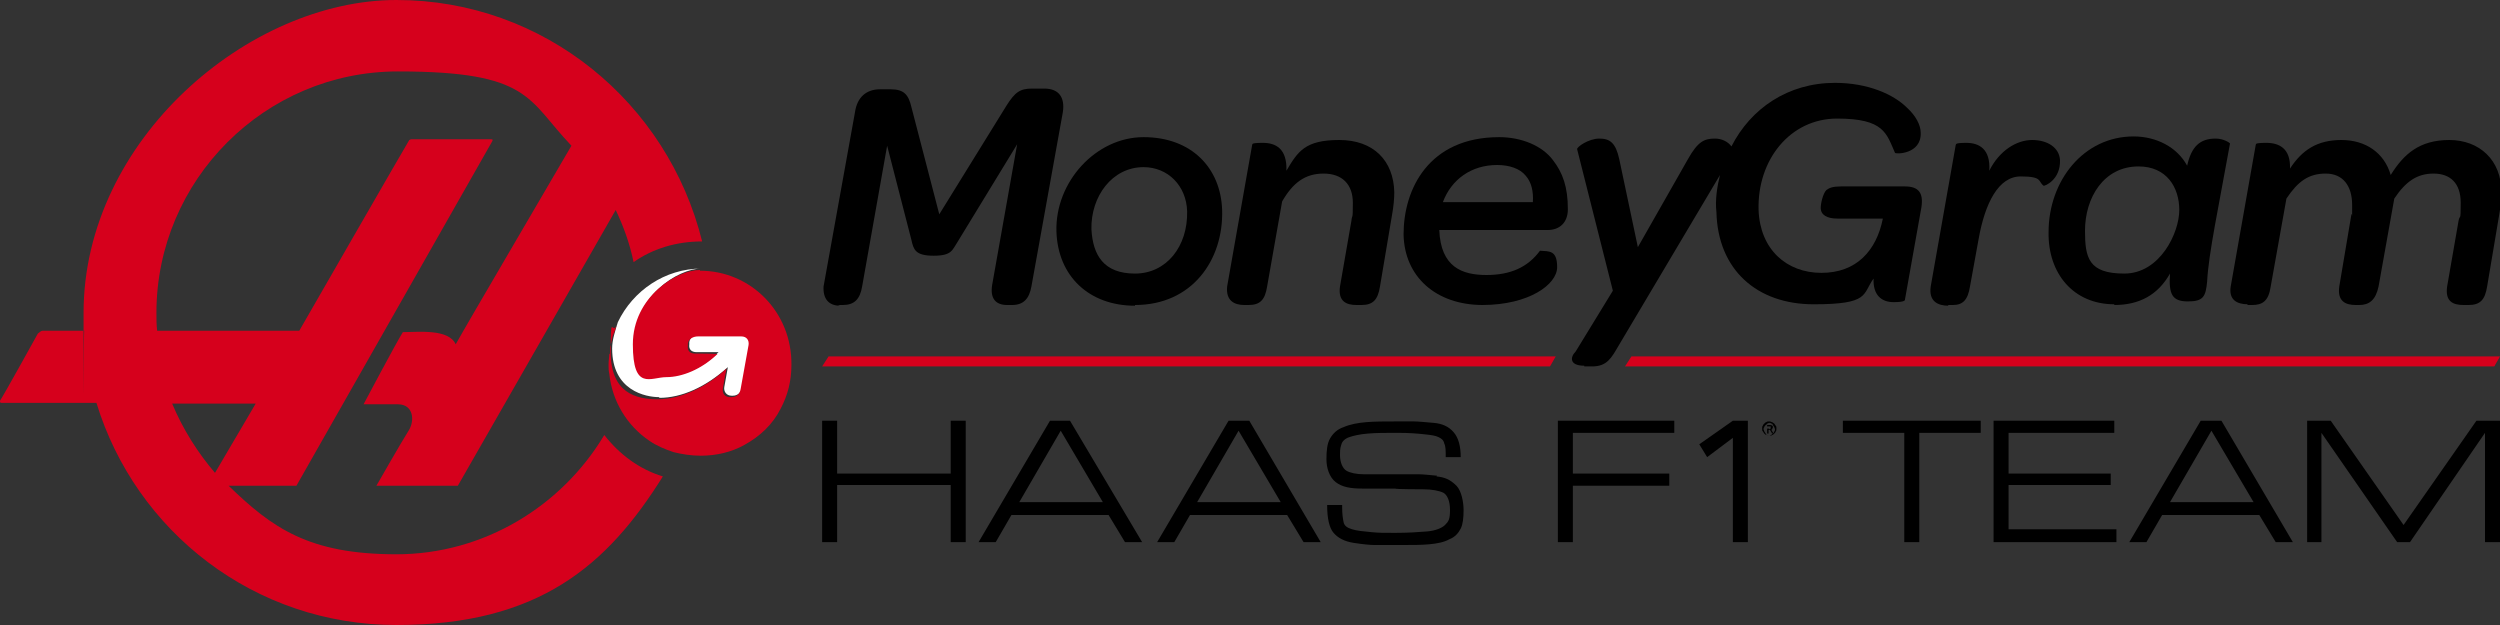 <?xml version="1.0" encoding="UTF-8"?>
<svg id="Layer_1" data-name="Layer 1" xmlns="http://www.w3.org/2000/svg" version="1.1" viewBox="0 0 350 87.5">
  <rect x="0" y="0" width="350" height="87.5" fill="#333333" stroke="none"/>
  <defs>
    <style>
      .cls-1 {
        fill-rule: evenodd;
      }

      .cls-1, .cls-2, .cls-3, .cls-4 {
        stroke-width: 0px;
      }

      .cls-1, .cls-3 {
        fill: #d6001c;
      }

      .cls-2 {
        fill: #000;
      }

      .cls-4 {
        fill: #fff;
      }
    </style>
  </defs>
  <g id="Layer_1-2" data-name="Layer 1">
    <g>
      <g>
        <path class="cls-1" d="M84.6,60.9c-5.9,9.9-16.8,16.7-29.1,16.7s-17.4-3.7-23.5-9.6h9.5s27.3-48,27.4-48.2.1-.3-.1-.3h-11.2c-.2,0-.2.1-.3.1-.1.1-15.4,26.7-15.4,26.7h-19.9c-.1-.9-.1-1.6-.1-2.5,0-18.6,15.2-33.8,33.8-33.8s18.1,3.9,24.3,10.4c-2.6,4.5-14.6,24.9-16.2,27.8-1-2.2-5.2-1.7-7.4-1.7-1,1.6-5.5,10.1-5.5,10.1h4.8c2.2,0,2.4,2.3,1.5,3.7-.9,1.4-4.5,7.7-4.5,7.7h11.4s14.1-24.6,22.1-38.6c1.1,2.3,2,4.8,2.5,7.3,2.7-1.9,6-2.9,9.6-2.9h0C93.5,14.4,76.2,0,55.5,0S11.7,19.6,11.7,43.8s0,1.7.1,2.5h-5.8c-.3,0-.4.2-.7.4-.1.2-5.1,9.2-5.3,9.4,0,.2,0,.3.2.3h13.3c5.5,18,22.1,31.1,42,31.1s29.5-8.3,37.3-20.8c-3.3-1-6.1-3.1-8.2-5.8ZM24.1,56.5h11.7l-5.7,9.7c-2.4-2.8-4.5-6.1-6-9.7Z"/>
        <path class="cls-4" d="M92.3,55.7c3.1,0,6.5-1.5,9.6-4.3,0,0-.4,2.2-.5,2.8s.3,1.2,1,1.2h.2c.7,0,1.2-.5,1.3-1.2l1.1-6.1c.1-.7-.3-1.2-1-1.2h-6.1c-.7,0-1.3.3-1.4,1v.3c-.1.7.3,1.1,1,1.1h3.2-.1c-2.2,2.2-4.9,3.3-7.1,3.3s-4.7-1.4-4.7-4.6c0-6.5,6.1-10.4,9.4-10.4-5.1,0-9.6,3.1-11.7,7.5-.4,1.3-.8,2.5-.8,3.7,0,5.9,4.7,6.8,6.6,6.8Z"/>
        <path class="cls-3" d="M98,37.8c-3.3,0-9.4,3.8-9.4,10.4s2.5,4.6,4.7,4.6,4.9-1.1,7.1-3.2h.1c0-.1-3.2-.1-3.2-.1-.7,0-1.1-.4-1-1.1v-.3c.1-.7.8-1,1.4-1h6.1c.7,0,1.1.5,1,1.2l-1.1,6.1c-.1.7-.5,1.2-1.3,1.2h-.2c-.7,0-1.1-.5-1-1.2s.5-2.8.5-2.8c-2.9,2.7-6.5,4.3-9.6,4.3s-6.6-.9-6.6-6.6.2-2.4.8-3.7h0c-.1.3-.2.7-.3.9-.1.2-.1.3-.2.5s-.1.5-.2.8c0,.2-.1.3-.1.5-.1.3-.1.5-.1.9s0,.3-.1.4c0,.4-.1.9-.1,1.4s0,.9.1,1.3c.4,3.9,2.5,7.3,5.6,9.4,1,.7,2.2,1.2,3.4,1.6,1.2.3,2.5.5,3.8.5,2.2,0,4.3-.5,6.1-1.5,2.2-1.2,4-2.9,5.1-5.1,1-1.9,1.5-3.9,1.5-6.1.1-7.4-5.7-13.2-12.8-13.2Z"/>
      </g>
      <g>
        <g>
          <path class="cls-2" d="M117.3,42.7h.7c1.6,0,2.4-.8,2.7-2.6l3.5-19.7,3.4,13.2c.3,1.3.5,2.2,3.1,2.2s2.6-.8,3.4-2l8.3-13.6-3.5,19.7c-.3,1.9.5,2.8,2.1,2.8h.7c1.6,0,2.4-.9,2.7-2.6l4.4-24.4c.3-2-.5-3.3-2.6-3.3h-1.7c-1.7,0-2.4.5-3.6,2.4l-9.4,15.2-3.9-15c-.4-1.7-1-2.5-2.9-2.5h-1.5c-1.9,0-3.2,1.1-3.5,3.2l-4.4,24.4c-.1,1.7.7,2.7,2.3,2.7Z"/>
          <path class="cls-2" d="M158.9,42.7c8,0,12.4-6.3,12.2-13.3-.2-5.9-4.3-10.2-11-10.2s-12.4,6.3-12.2,13.2c.2,6.3,4.6,10.4,11,10.4ZM160.1,23.4c3.4,0,6,2.6,6.1,6.2.1,4.9-2.9,8.7-7.3,8.7s-5.9-2.6-6.1-6.2c-.1-4.6,2.9-8.7,7.3-8.7Z"/>
          <path class="cls-2" d="M174.1,42.7h.7c1.6,0,2.3-.7,2.6-2.6l2.1-11.9c1.5-2.6,3.2-3.9,5.8-3.9s4.1,1.5,4.1,4.1-.1,1.5-.2,2.5l-1.6,9.2c-.3,2.1.9,2.6,2.3,2.6h.7c1.6,0,2.3-.7,2.6-2.6l1.7-10.1c.2-1.1.3-2.2.3-3.1-.1-4.4-2.9-7.3-7.7-7.3s-5.8,1.6-7.4,4.3c.1-3.1-1.5-3.9-3.3-3.9s-1.4.2-1.5.3l-3.5,19.8c-.2,2,1,2.6,2.4,2.6Z"/>
          <path class="cls-2" d="M272.7,42.7h.7c1.4,0,2.1-.7,2.4-2.6l1.2-6.6c.9-5.1,2.8-8.8,5.9-8.8s2.4.7,3.2,1.3c.1.1,2.4-.8,2.3-3.6-.1-1.7-1.7-2.8-3.9-2.8s-4.6,1.5-6,4.3c.2-3.1-1.5-3.9-3.2-3.9s-1.4.2-1.5.3l-3.5,19.8c-.3,2.1,1,2.7,2.5,2.7Z"/>
          <path class="cls-2" d="M296,42.7c3.5,0,6.1-1.4,7.8-4.4-.2,2.9.3,3.9,2.5,3.9s2.5-.7,2.7-2.8c.2-3.9,1.6-10.4,3.2-19.3,0-.1-.9-.7-2-.7-2.2,0-3.4,1.1-4,3.8-1.4-2.6-4.3-4.1-7.5-4.1-7,0-11.9,6.2-11.9,13.4-.1,5.8,3.5,10.1,9.2,10.1ZM299.4,23.3c3.9,0,5.7,2.9,5.7,6.1s-2.7,8.9-7.7,8.9-5.5-2.2-5.5-6c0-4.6,2.6-9,7.5-9Z"/>
          <path class="cls-2" d="M314.6,42.7h.7c1.4,0,2.3-.5,2.6-2.6l2.2-12.3c1.6-2.4,3.1-3.5,5.5-3.5s3.7,1.7,3.7,4.4,0,.9-.1,1.3l-1.7,10.1c-.3,2.1.9,2.6,2.3,2.6h.5c1.4,0,2.3-.7,2.7-2.6l2.2-12.3c1.6-2.4,3.2-3.5,5.5-3.5s3.8,1.3,3.8,4.1-.1,1.5-.3,2.5l-1.6,9.2c-.3,2.1.8,2.6,2.3,2.6h.7c1.6,0,2.3-.7,2.6-2.6l1.7-10.1c.2-1.1.3-2.2.3-3.1,0-4.5-3.1-7.3-7.3-7.3s-6.4,2-8.2,4.9c-.9-3.1-3.5-4.9-6.9-4.9s-5.5,1.4-7.2,4c.1-2.8-1.5-3.6-3.3-3.6s-1.4.2-1.5.3l-3.5,19.8c-.3,1.9.9,2.5,2.4,2.5Z"/>
          <path class="cls-2" d="M207.5,42.7c6.6,0,10.5-2.9,10.5-5.3s-1.1-2.2-2.4-2.3c-1.7,2.3-4.1,3.4-7.5,3.4s-6.4-1.1-6.6-6.3h15.2c1.6,0,2.8-1,2.8-2.9,0-3.1-.7-5.1-2.1-6.9-1.5-2-4.4-3.2-7.5-3.2-9.9,0-13.4,7.3-13.4,13.6.1,5.9,4.5,9.9,11.1,9.9ZM209.6,23.1c1.7,0,3.2.5,4,1.5.8.9,1.1,2.2,1,3.7h-12.6c1.2-3.2,4-5.2,7.6-5.2Z"/>
          <path class="cls-2" d="M221.8,51.3h1.1c2.1,0,2.7-1.2,3.7-2.9l14.2-23.9c-.4,1.6-.7,3.5-.5,5.2.2,8.1,5.7,12.9,13.6,12.9s6.8-1.4,8.4-3.6c-.1,2.3,1.1,3.3,2.8,3.3s1.6-.3,1.6-.4l2.3-12.9c.3-2-.4-2.9-2.3-2.9h-9c-1.1,0-1.6.2-2,.5-.5.5-.8,1.9-.8,2.5,0,1,.9,1.5,2.3,1.5h6.4c-.9,4.5-3.7,7.6-8.6,7.6s-8.6-3.3-8.8-8.8c-.2-7,4.4-12.8,11-12.8s6.9,2.1,8.1,4.8c.1.2,3.7.2,3.6-2.8,0-1.1-.7-2.4-1.9-3.5-1.9-1.9-5.5-3.5-10.1-3.5-6.6,0-11.8,3.6-14.5,8.9h0c-.5-.7-1.4-1.1-2.3-1.1-1.5,0-2.4.4-3.8,2.9l-7,12.3-2.6-12.3c-.5-2.3-1.3-2.9-2.8-2.9s-3.2,1.2-3.1,1.5l5,19.8-5.2,8.5c-.8.8-.9,2,1.2,2Z"/>
        </g>
        <g>
          <polygon class="cls-2" points="133.1 66.3 117.2 66.3 117.2 58.9 115.1 58.9 115.1 75.9 117.2 75.9 117.2 67.9 133.1 67.9 133.1 75.9 135.2 75.9 135.2 58.9 133.1 58.9 133.1 66.3"/>
          <path class="cls-2" d="M147,58.9l-10,17h2.4l2.2-3.8h13.6l2.3,3.8h2.4l-10.1-17h-2.7ZM142.7,70.3l5.8-10,5.9,10h-11.7Z"/>
          <path class="cls-2" d="M172,58.9l-10,17h2.4l2.2-3.8h13.6l2.3,3.8h2.4l-10-17h-2.8ZM167.6,70.3l5.8-10,5.9,10h-11.7Z"/>
          <path class="cls-2" d="M201.2,66.6c-1.1-.1-2-.2-2.5-.2h-7.7c-1.1,0-2-.2-2.5-.5s-.9-1.1-.9-2.2.1-1.1.2-1.5c.1-.4.5-.8,1.1-1s1.4-.4,2.6-.5c1.2-.1,2.4-.1,3.5-.1h.8c1.5,0,2.7.1,3.6.2,1,.1,1.6.2,2,.4s.7.4.8.9c.2.4.2,1,.2,1.9h2.1c0-1.5-.3-2.7-1-3.5s-1.6-1.2-2.8-1.3c-1.2-.1-2.2-.2-2.7-.2h-2.7c-1.5,0-2.8,0-4,.1-1.2.1-2.3.3-3.2.7-.9.3-1.5.9-1.9,1.6s-.5,1.7-.5,2.9.4,2.5,1.3,3.2c.9.7,2.1.9,3.7.9h4.6c0,.1,3.9.1,3.9.1,1.3,0,2.3.2,2.9.5.5.3.9,1.1.9,2.4s-.2,1.6-.7,2.1c-.4.4-1.3.8-2.5.9-1.2.1-2.7.2-4.5.2s-2.2,0-3.3-.1-2.1-.2-2.7-.4c-.7-.2-1.1-.5-1.2-1s-.2-1.1-.2-2.1v-.3h-2.1c0,1.9.3,3.2.9,3.9s1.5,1.2,2.8,1.4c1.3.2,2.3.3,2.9.3h4.1c1.3,0,2.5,0,3.6-.1s2.1-.3,2.8-.7c.8-.3,1.3-.9,1.6-1.5s.4-1.5.4-2.6-.3-2.7-1-3.4c-.9-.9-1.7-1.2-2.8-1.3Z"/>
          <polygon class="cls-2" points="218.1 75.9 220.2 75.9 220.2 68 233.7 68 233.7 66.3 220.2 66.3 220.2 60.6 234.4 60.6 234.4 58.9 218.1 58.9 218.1 75.9"/>
          <polygon class="cls-2" points="258 60.6 266.6 60.6 266.6 75.9 268.7 75.9 268.7 60.6 277.3 60.6 277.3 58.9 258 58.9 258 60.6"/>
          <polygon class="cls-2" points="281.2 67.9 295.5 67.9 295.5 66.3 281.2 66.3 281.2 60.6 296 60.6 296 58.9 279.1 58.9 279.1 75.9 296.3 75.9 296.3 74.1 281.2 74.1 281.2 67.9"/>
          <path class="cls-2" d="M308.1,58.9l-10,17h2.4l2.2-3.8h13.6l2.3,3.8h2.4l-10-17h-2.8ZM303.8,70.3l5.8-10,5.9,10h-11.7Z"/>
          <polygon class="cls-2" points="336.5 73.5 326.3 58.9 323 58.9 323 75.9 325 75.9 325 60.6 335.6 75.9 337.4 75.9 347.9 60.6 347.9 75.9 350 75.9 350 58.9 346.7 58.9 336.5 73.5"/>
          <polygon class="cls-2" points="242.6 58.9 242.6 58.9 237.9 62.2 239 64 242.6 61.3 242.6 75.9 244.7 75.9 244.7 58.9 242.6 58.9"/>
          <path class="cls-2" d="M248.4,59.3c-.1-.1-.2-.1-.3-.2-.1,0-.2-.1-.4-.1s-.3,0-.4.1c-.1,0-.2.1-.3.2-.1.1-.2.2-.2.3-.1.1-.1.2-.1.4s0,.3.1.4c.1.1.1.2.2.3.1.1.2.2.3.2s.2.1.4.1.3,0,.4-.1c.1,0,.2-.1.3-.2.1-.1.2-.2.2-.3.1-.1.1-.2.1-.4s0-.3-.1-.4c-.1-.1-.1-.2-.2-.3ZM248.4,60.4c0,.1-.1.2-.2.3-.1.1-.2.1-.2.2-.1,0-.2.1-.3.1s-.2,0-.3-.1c-.1,0-.2-.1-.2-.2-.1-.1-.1-.2-.2-.3,0-.1-.1-.2-.1-.3s0-.2.1-.3c0-.1.1-.2.2-.3.1-.1.2-.1.2-.2.1,0,.2-.1.3-.1s.2,0,.3.1c.1,0,.2.1.2.2.1.1.1.2.2.3,0,.1.1.2.1.3s0,.2-.1.3Z"/>
          <path class="cls-2" d="M248.1,60c.1,0,.1-.1.1-.2s0-.2-.1-.2c-.1-.1-.2-.1-.3-.1h-.4v1.2h.2v-.5h.2l.3.5h.2l-.3-.5c-.1,0,0,0,.1-.1ZM247.6,60h-.2v-.3h.5v.2h0q0,.1-.1.2h-.1c0-.1-.1-.1-.1-.1Z"/>
        </g>
        <g>
          <polygon class="cls-3" points="228.4 49.9 227.5 51.3 349.2 51.3 350 49.9 228.4 49.9"/>
          <polygon class="cls-3" points="115.1 51.3 217 51.3 217.8 49.9 116 49.9 115.1 51.3"/>
        </g>
      </g>
    </g>
  </g>
</svg>